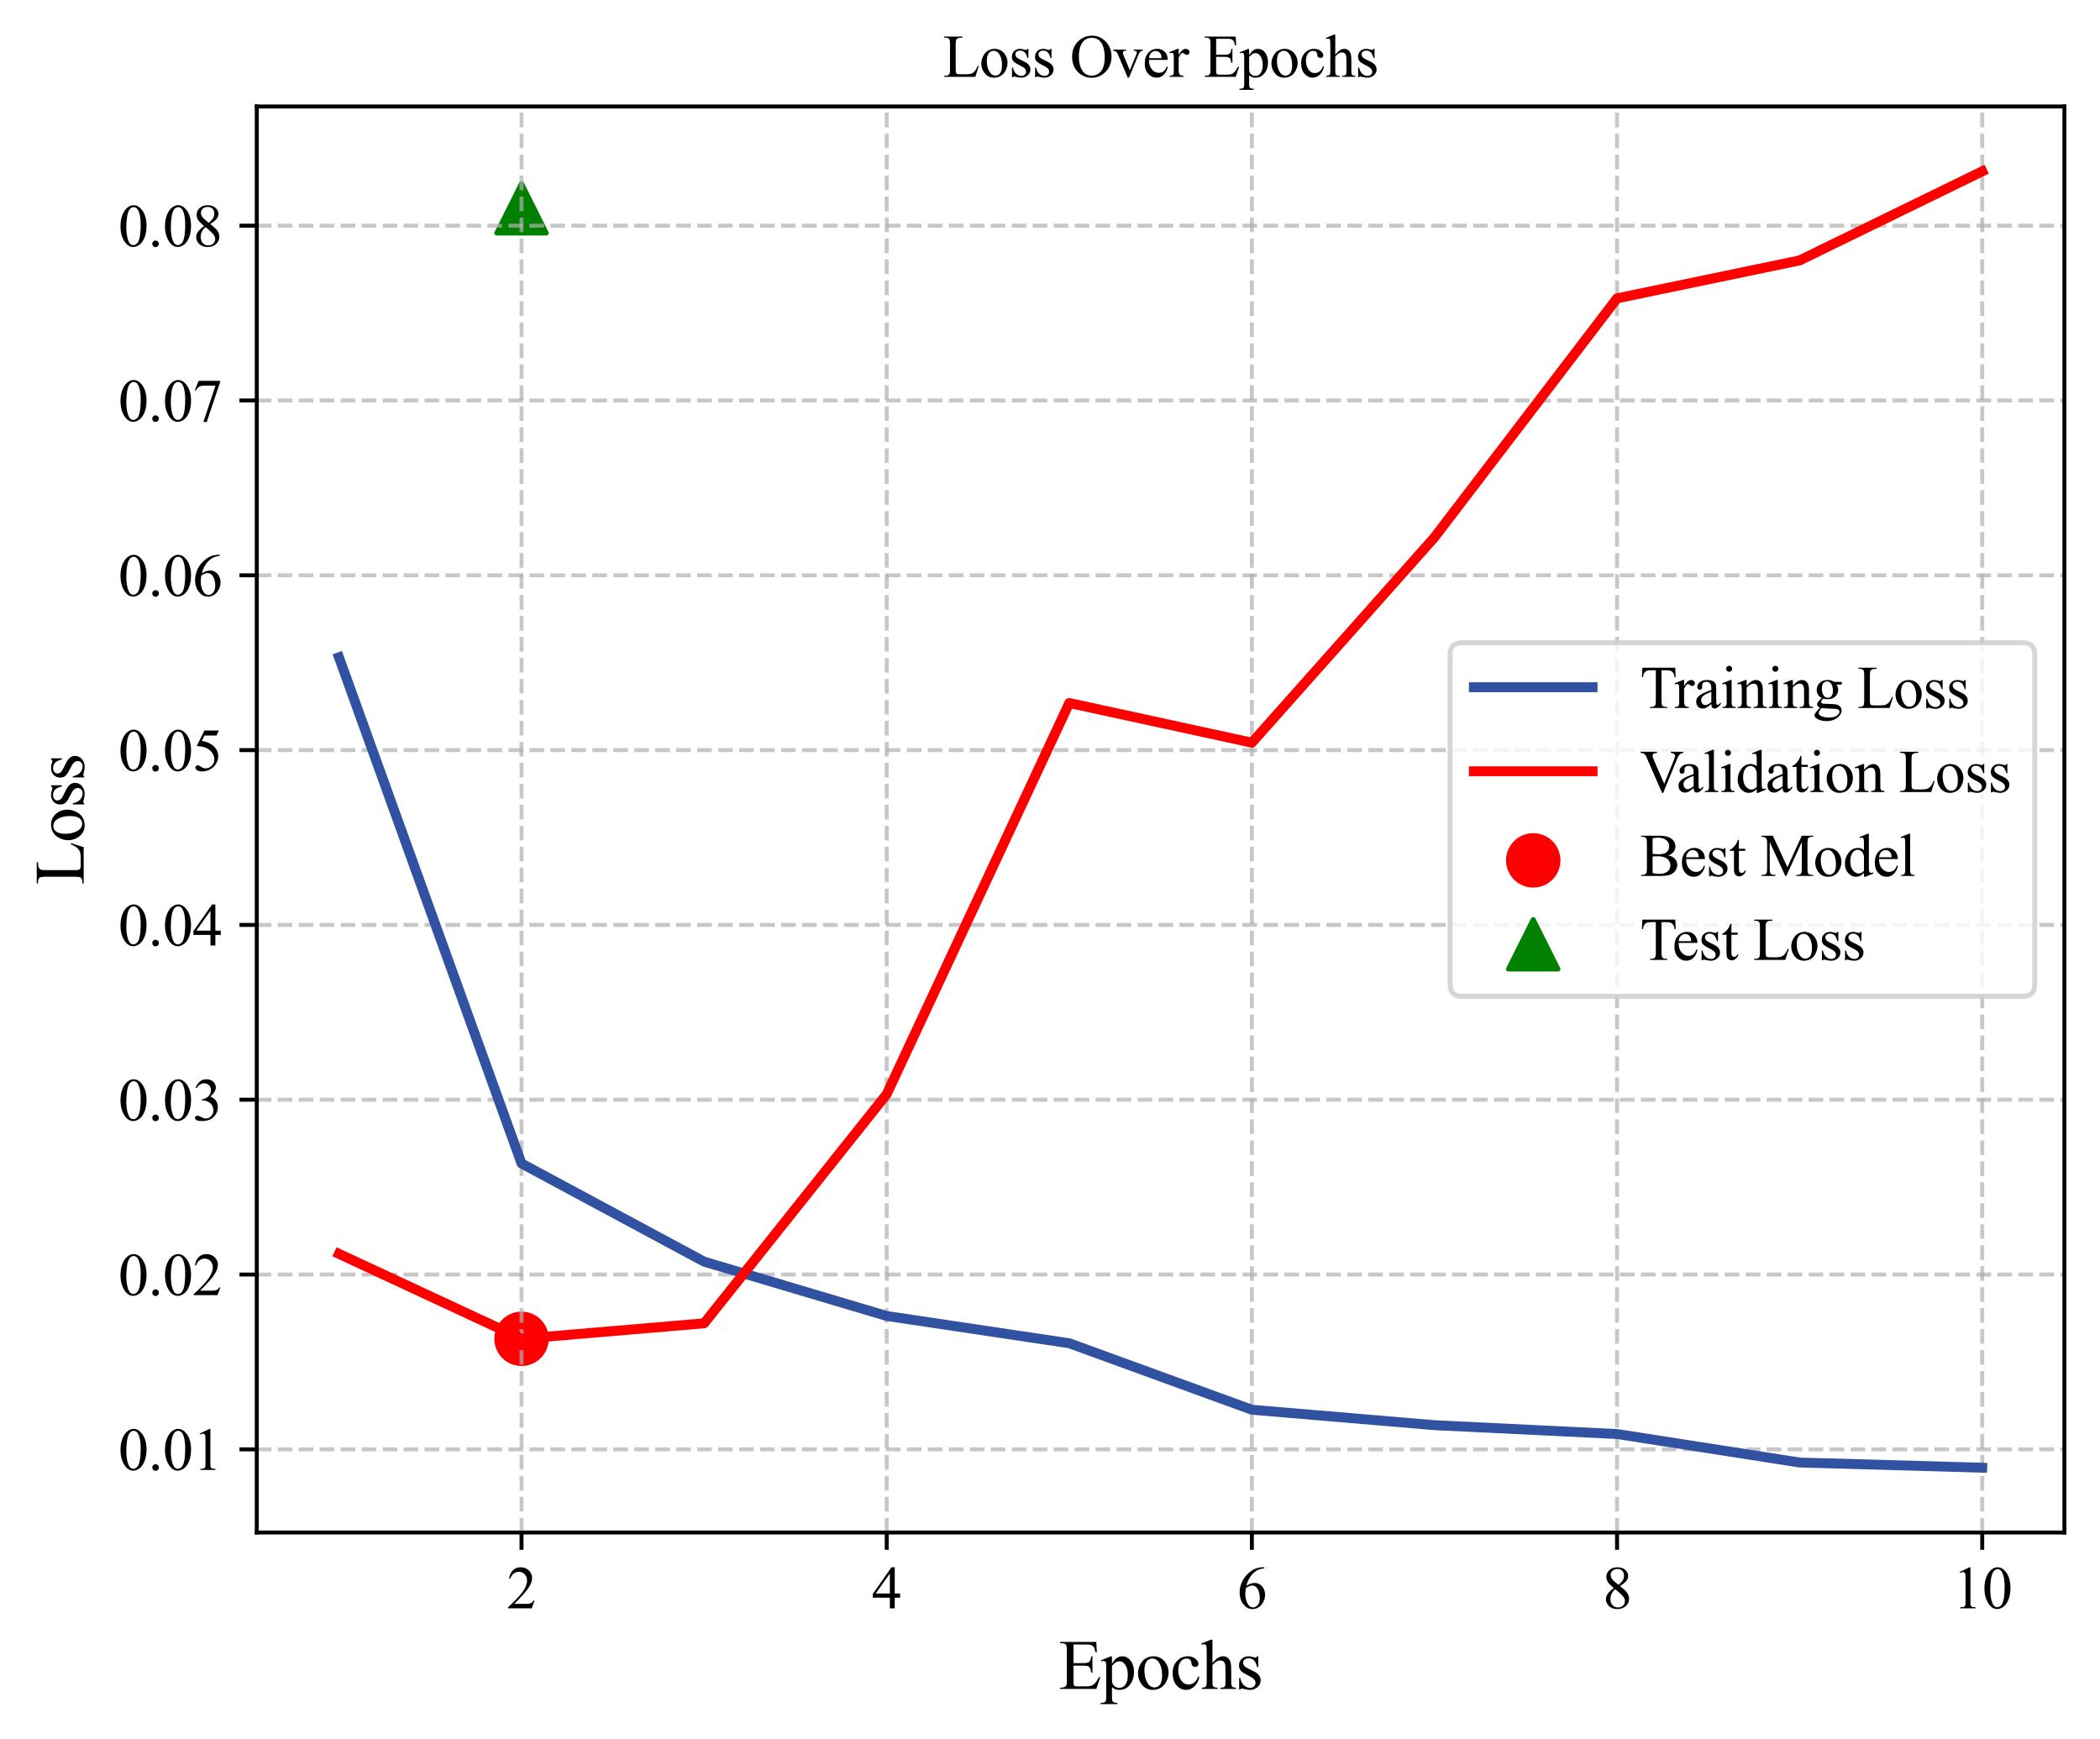 <?xml version="1.0" encoding="utf-8" standalone="no"?>
<!DOCTYPE svg PUBLIC "-//W3C//DTD SVG 1.1//EN"
  "http://www.w3.org/Graphics/SVG/1.1/DTD/svg11.dtd">
<svg xmlns:xlink="http://www.w3.org/1999/xlink" width="424.586pt" height="351.628pt" viewBox="0 0 424.586 351.628" xmlns="http://www.w3.org/2000/svg" version="1.1">
 <defs>
  <style type="text/css">*{stroke-linejoin: round; stroke-linecap: butt}</style>
 </defs>
 <g id="figure_1">
  <g id="patch_1">
   <path d="M 0 351.628 
L 424.586 351.628 
L 424.586 0 
L 0 0 
z
" style="fill: #ffffff"/>
  </g>
  <g id="axes_1">
   <g id="patch_2">
    <path d="M 51.916 309.812 
L 417.386 309.812 
L 417.386 21.532 
L 51.916 21.532 
z
" style="fill: #ffffff"/>
   </g>
   <g id="PathCollection_1">
    <defs>
     <path id="ma325247f71" d="M 0 5 
C 1.326 5 2.598 4.473 3.536 3.536 
C 4.473 2.598 5 1.326 5 0 
C 5 -1.326 4.473 -2.598 3.536 -3.536 
C 2.598 -4.473 1.326 -5 0 -5 
C -1.326 -5 -2.598 -4.473 -3.536 -3.536 
C -4.473 -2.598 -5 -1.326 -5 0 
C -5 1.326 -4.473 2.598 -3.536 3.536 
C -2.598 4.473 -1.326 5 0 5 
z
" style="stroke: #ff0000"/>
    </defs>
    <g clip-path="url(#pb542dc85ce)">
     <use xlink:href="#ma325247f71" x="105.444" y="270.653" style="fill: #ff0000; stroke: #ff0000"/>
    </g>
   </g>
   <g id="PathCollection_2">
    <defs>
     <path id="m2c017e5d95" d="M 0 -5 
L -5 5 
L 5 5 
z
" style="stroke: #008000"/>
    </defs>
    <g clip-path="url(#pb542dc85ce)">
     <use xlink:href="#m2c017e5d95" x="105.444" y="42.114" style="fill: #008000; stroke: #008000"/>
    </g>
   </g>
   <g id="matplotlib.axis_1">
    <g id="xtick_1">
     <g id="line2d_1">
      <path d="M 105.444 309.812 
L 105.444 21.532 
" clip-path="url(#pb542dc85ce)" style="fill: none; stroke-dasharray: 2.96,1.28; stroke-dashoffset: 0; stroke: #b0b0b0; stroke-opacity: 0.7; stroke-width: 0.8"/>
     </g>
     <g id="line2d_2">
      <defs>
       <path id="m031173ef94" d="M 0 0 
L 0 3.5 
" style="stroke: #000000; stroke-width: 0.8"/>
      </defs>
      <g>
       <use xlink:href="#m031173ef94" x="105.444" y="309.812" style="stroke: #000000; stroke-width: 0.8"/>
      </g>
     </g>
     <g id="text_1">
      <!-- 2 -->
      <g transform="translate(102.444 325.145) scale(0.12 -0.12)">
       <defs>
        <path id="TimesNewRomanPSMT-32" d="M 2934 816 
L 2638 0 
L 138 0 
L 138 116 
Q 1241 1122 1691 1759 
Q 2141 2397 2141 2925 
Q 2141 3328 1894 3587 
Q 1647 3847 1303 3847 
Q 991 3847 742 3664 
Q 494 3481 375 3128 
L 259 3128 
Q 338 3706 661 4015 
Q 984 4325 1469 4325 
Q 1984 4325 2329 3994 
Q 2675 3663 2675 3213 
Q 2675 2891 2525 2569 
Q 2294 2063 1775 1497 
Q 997 647 803 472 
L 1909 472 
Q 2247 472 2383 497 
Q 2519 522 2628 598 
Q 2738 675 2819 816 
L 2934 816 
z
" transform="scale(0.016)"/>
       </defs>
       <use xlink:href="#TimesNewRomanPSMT-32"/>
      </g>
     </g>
    </g>
    <g id="xtick_2">
     <g id="line2d_3">
      <path d="M 179.277 309.812 
L 179.277 21.532 
" clip-path="url(#pb542dc85ce)" style="fill: none; stroke-dasharray: 2.96,1.28; stroke-dashoffset: 0; stroke: #b0b0b0; stroke-opacity: 0.7; stroke-width: 0.8"/>
     </g>
     <g id="line2d_4">
      <g>
       <use xlink:href="#m031173ef94" x="179.277" y="309.812" style="stroke: #000000; stroke-width: 0.8"/>
      </g>
     </g>
     <g id="text_2">
      <!-- 4 -->
      <g transform="translate(176.277 325.145) scale(0.12 -0.12)">
       <defs>
        <path id="TimesNewRomanPSMT-34" d="M 2978 1563 
L 2978 1119 
L 2409 1119 
L 2409 0 
L 1894 0 
L 1894 1119 
L 100 1119 
L 100 1519 
L 2066 4325 
L 2409 4325 
L 2409 1563 
L 2978 1563 
z
M 1894 1563 
L 1894 3666 
L 406 1563 
L 1894 1563 
z
" transform="scale(0.016)"/>
       </defs>
       <use xlink:href="#TimesNewRomanPSMT-34"/>
      </g>
     </g>
    </g>
    <g id="xtick_3">
     <g id="line2d_5">
      <path d="M 253.109 309.812 
L 253.109 21.532 
" clip-path="url(#pb542dc85ce)" style="fill: none; stroke-dasharray: 2.96,1.28; stroke-dashoffset: 0; stroke: #b0b0b0; stroke-opacity: 0.7; stroke-width: 0.8"/>
     </g>
     <g id="line2d_6">
      <g>
       <use xlink:href="#m031173ef94" x="253.109" y="309.812" style="stroke: #000000; stroke-width: 0.8"/>
      </g>
     </g>
     <g id="text_3">
      <!-- 6 -->
      <g transform="translate(250.109 325.145) scale(0.12 -0.12)">
       <defs>
        <path id="TimesNewRomanPSMT-36" d="M 2869 4325 
L 2869 4209 
Q 2456 4169 2195 4045 
Q 1934 3922 1679 3669 
Q 1425 3416 1258 3105 
Q 1091 2794 978 2366 
Q 1428 2675 1881 2675 
Q 2316 2675 2634 2325 
Q 2953 1975 2953 1425 
Q 2953 894 2631 456 
Q 2244 -75 1606 -75 
Q 1172 -75 869 213 
Q 275 772 275 1663 
Q 275 2231 503 2743 
Q 731 3256 1154 3653 
Q 1578 4050 1965 4187 
Q 2353 4325 2688 4325 
L 2869 4325 
z
M 925 2138 
Q 869 1716 869 1456 
Q 869 1156 980 804 
Q 1091 453 1309 247 
Q 1469 100 1697 100 
Q 1969 100 2183 356 
Q 2397 613 2397 1088 
Q 2397 1622 2184 2012 
Q 1972 2403 1581 2403 
Q 1463 2403 1327 2353 
Q 1191 2303 925 2138 
z
" transform="scale(0.016)"/>
       </defs>
       <use xlink:href="#TimesNewRomanPSMT-36"/>
      </g>
     </g>
    </g>
    <g id="xtick_4">
     <g id="line2d_7">
      <path d="M 326.941 309.812 
L 326.941 21.532 
" clip-path="url(#pb542dc85ce)" style="fill: none; stroke-dasharray: 2.96,1.28; stroke-dashoffset: 0; stroke: #b0b0b0; stroke-opacity: 0.7; stroke-width: 0.8"/>
     </g>
     <g id="line2d_8">
      <g>
       <use xlink:href="#m031173ef94" x="326.941" y="309.812" style="stroke: #000000; stroke-width: 0.8"/>
      </g>
     </g>
     <g id="text_4">
      <!-- 8 -->
      <g transform="translate(323.941 325.145) scale(0.12 -0.12)">
       <defs>
        <path id="TimesNewRomanPSMT-38" d="M 1228 2134 
Q 725 2547 579 2797 
Q 434 3047 434 3316 
Q 434 3728 753 4026 
Q 1072 4325 1600 4325 
Q 2113 4325 2425 4047 
Q 2738 3769 2738 3413 
Q 2738 3175 2569 2928 
Q 2400 2681 1866 2347 
Q 2416 1922 2594 1678 
Q 2831 1359 2831 1006 
Q 2831 559 2490 242 
Q 2150 -75 1597 -75 
Q 994 -75 656 303 
Q 388 606 388 966 
Q 388 1247 577 1523 
Q 766 1800 1228 2134 
z
M 1719 2469 
Q 2094 2806 2194 3001 
Q 2294 3197 2294 3444 
Q 2294 3772 2109 3958 
Q 1925 4144 1606 4144 
Q 1288 4144 1088 3959 
Q 888 3775 888 3528 
Q 888 3366 970 3203 
Q 1053 3041 1206 2894 
L 1719 2469 
z
M 1375 2016 
Q 1116 1797 991 1539 
Q 866 1281 866 981 
Q 866 578 1086 336 
Q 1306 94 1647 94 
Q 1984 94 2187 284 
Q 2391 475 2391 747 
Q 2391 972 2272 1150 
Q 2050 1481 1375 2016 
z
" transform="scale(0.016)"/>
       </defs>
       <use xlink:href="#TimesNewRomanPSMT-38"/>
      </g>
     </g>
    </g>
    <g id="xtick_5">
     <g id="line2d_9">
      <path d="M 400.774 309.812 
L 400.774 21.532 
" clip-path="url(#pb542dc85ce)" style="fill: none; stroke-dasharray: 2.96,1.28; stroke-dashoffset: 0; stroke: #b0b0b0; stroke-opacity: 0.7; stroke-width: 0.8"/>
     </g>
     <g id="line2d_10">
      <g>
       <use xlink:href="#m031173ef94" x="400.774" y="309.812" style="stroke: #000000; stroke-width: 0.8"/>
      </g>
     </g>
     <g id="text_5">
      <!-- 10 -->
      <g transform="translate(394.774 325.145) scale(0.12 -0.12)">
       <defs>
        <path id="TimesNewRomanPSMT-31" d="M 750 3822 
L 1781 4325 
L 1884 4325 
L 1884 747 
Q 1884 391 1914 303 
Q 1944 216 2037 169 
Q 2131 122 2419 116 
L 2419 0 
L 825 0 
L 825 116 
Q 1125 122 1212 167 
Q 1300 213 1334 289 
Q 1369 366 1369 747 
L 1369 3034 
Q 1369 3497 1338 3628 
Q 1316 3728 1258 3775 
Q 1200 3822 1119 3822 
Q 1003 3822 797 3725 
L 750 3822 
z
" transform="scale(0.016)"/>
        <path id="TimesNewRomanPSMT-30" d="M 231 2094 
Q 231 2819 450 3342 
Q 669 3866 1031 4122 
Q 1313 4325 1613 4325 
Q 2100 4325 2488 3828 
Q 2972 3213 2972 2159 
Q 2972 1422 2759 906 
Q 2547 391 2217 158 
Q 1888 -75 1581 -75 
Q 975 -75 572 641 
Q 231 1244 231 2094 
z
M 844 2016 
Q 844 1141 1059 588 
Q 1238 122 1591 122 
Q 1759 122 1940 273 
Q 2122 425 2216 781 
Q 2359 1319 2359 2297 
Q 2359 3022 2209 3506 
Q 2097 3866 1919 4016 
Q 1791 4119 1609 4119 
Q 1397 4119 1231 3928 
Q 1006 3669 925 3112 
Q 844 2556 844 2016 
z
" transform="scale(0.016)"/>
       </defs>
       <use xlink:href="#TimesNewRomanPSMT-31"/>
       <use xlink:href="#TimesNewRomanPSMT-30" x="50"/>
      </g>
     </g>
    </g>
    <g id="text_6">
     <!-- Epochs -->
     <g transform="translate(214.044 341.433) scale(0.14 -0.14)">
      <defs>
       <path id="TimesNewRomanPSMT-45" d="M 1338 4006 
L 1338 2331 
L 2269 2331 
Q 2631 2331 2753 2441 
Q 2916 2584 2934 2947 
L 3050 2947 
L 3050 1472 
L 2934 1472 
Q 2891 1781 2847 1869 
Q 2791 1978 2662 2040 
Q 2534 2103 2269 2103 
L 1338 2103 
L 1338 706 
Q 1338 425 1363 364 
Q 1388 303 1450 267 
Q 1513 231 1688 231 
L 2406 231 
Q 2766 231 2928 281 
Q 3091 331 3241 478 
Q 3434 672 3638 1063 
L 3763 1063 
L 3397 0 
L 131 0 
L 131 116 
L 281 116 
Q 431 116 566 188 
Q 666 238 702 338 
Q 738 438 738 747 
L 738 3500 
Q 738 3903 656 3997 
Q 544 4122 281 4122 
L 131 4122 
L 131 4238 
L 3397 4238 
L 3444 3309 
L 3322 3309 
Q 3256 3644 3176 3769 
Q 3097 3894 2941 3959 
Q 2816 4006 2500 4006 
L 1338 4006 
z
" transform="scale(0.016)"/>
       <path id="TimesNewRomanPSMT-70" d="M -6 2578 
L 875 2934 
L 994 2934 
L 994 2266 
Q 1216 2644 1439 2795 
Q 1663 2947 1909 2947 
Q 2341 2947 2628 2609 
Q 2981 2197 2981 1534 
Q 2981 794 2556 309 
Q 2206 -88 1675 -88 
Q 1444 -88 1275 -22 
Q 1150 25 994 166 
L 994 -706 
Q 994 -1000 1030 -1079 
Q 1066 -1159 1155 -1206 
Q 1244 -1253 1478 -1253 
L 1478 -1369 
L -22 -1369 
L -22 -1253 
L 56 -1253 
Q 228 -1256 350 -1188 
Q 409 -1153 442 -1076 
Q 475 -1000 475 -688 
L 475 2019 
Q 475 2297 450 2372 
Q 425 2447 370 2484 
Q 316 2522 222 2522 
Q 147 2522 31 2478 
L -6 2578 
z
M 994 2081 
L 994 1013 
Q 994 666 1022 556 
Q 1066 375 1236 237 
Q 1406 100 1666 100 
Q 1978 100 2172 344 
Q 2425 663 2425 1241 
Q 2425 1897 2138 2250 
Q 1938 2494 1663 2494 
Q 1513 2494 1366 2419 
Q 1253 2363 994 2081 
z
" transform="scale(0.016)"/>
       <path id="TimesNewRomanPSMT-6f" d="M 1600 2947 
Q 2250 2947 2644 2453 
Q 2978 2031 2978 1484 
Q 2978 1100 2793 706 
Q 2609 313 2286 112 
Q 1963 -88 1566 -88 
Q 919 -88 538 428 
Q 216 863 216 1403 
Q 216 1797 411 2186 
Q 606 2575 925 2761 
Q 1244 2947 1600 2947 
z
M 1503 2744 
Q 1338 2744 1170 2645 
Q 1003 2547 900 2300 
Q 797 2053 797 1666 
Q 797 1041 1045 587 
Q 1294 134 1700 134 
Q 2003 134 2200 384 
Q 2397 634 2397 1244 
Q 2397 2006 2069 2444 
Q 1847 2744 1503 2744 
z
" transform="scale(0.016)"/>
       <path id="TimesNewRomanPSMT-63" d="M 2631 1088 
Q 2516 522 2178 217 
Q 1841 -88 1431 -88 
Q 944 -88 581 321 
Q 219 731 219 1428 
Q 219 2103 620 2525 
Q 1022 2947 1584 2947 
Q 2006 2947 2278 2723 
Q 2550 2500 2550 2259 
Q 2550 2141 2473 2067 
Q 2397 1994 2259 1994 
Q 2075 1994 1981 2113 
Q 1928 2178 1911 2362 
Q 1894 2547 1784 2644 
Q 1675 2738 1481 2738 
Q 1169 2738 978 2506 
Q 725 2200 725 1697 
Q 725 1184 976 792 
Q 1228 400 1656 400 
Q 1963 400 2206 609 
Q 2378 753 2541 1131 
L 2631 1088 
z
" transform="scale(0.016)"/>
       <path id="TimesNewRomanPSMT-68" d="M 1041 4444 
L 1041 2350 
Q 1388 2731 1591 2839 
Q 1794 2947 1997 2947 
Q 2241 2947 2416 2812 
Q 2591 2678 2675 2391 
Q 2734 2191 2734 1659 
L 2734 647 
Q 2734 375 2778 275 
Q 2809 200 2884 156 
Q 2959 113 3159 113 
L 3159 0 
L 1753 0 
L 1753 113 
L 1819 113 
Q 2019 113 2097 173 
Q 2175 234 2206 353 
Q 2216 403 2216 647 
L 2216 1659 
Q 2216 2128 2167 2275 
Q 2119 2422 2012 2495 
Q 1906 2569 1756 2569 
Q 1603 2569 1437 2487 
Q 1272 2406 1041 2159 
L 1041 647 
Q 1041 353 1073 281 
Q 1106 209 1195 161 
Q 1284 113 1503 113 
L 1503 0 
L 84 0 
L 84 113 
Q 275 113 384 172 
Q 447 203 484 290 
Q 522 378 522 647 
L 522 3238 
Q 522 3728 498 3840 
Q 475 3953 426 3993 
Q 378 4034 297 4034 
Q 231 4034 84 3984 
L 41 4094 
L 897 4444 
L 1041 4444 
z
" transform="scale(0.016)"/>
       <path id="TimesNewRomanPSMT-73" d="M 2050 2947 
L 2050 1972 
L 1947 1972 
Q 1828 2431 1642 2597 
Q 1456 2763 1169 2763 
Q 950 2763 815 2647 
Q 681 2531 681 2391 
Q 681 2216 781 2091 
Q 878 1963 1175 1819 
L 1631 1597 
Q 2266 1288 2266 781 
Q 2266 391 1970 151 
Q 1675 -88 1309 -88 
Q 1047 -88 709 6 
Q 606 38 541 38 
Q 469 38 428 -44 
L 325 -44 
L 325 978 
L 428 978 
Q 516 541 762 319 
Q 1009 97 1316 97 
Q 1531 97 1667 223 
Q 1803 350 1803 528 
Q 1803 744 1651 891 
Q 1500 1038 1047 1263 
Q 594 1488 453 1669 
Q 313 1847 313 2119 
Q 313 2472 555 2709 
Q 797 2947 1181 2947 
Q 1350 2947 1591 2875 
Q 1750 2828 1803 2828 
Q 1853 2828 1881 2850 
Q 1909 2872 1947 2947 
L 2050 2947 
z
" transform="scale(0.016)"/>
      </defs>
      <use xlink:href="#TimesNewRomanPSMT-45"/>
      <use xlink:href="#TimesNewRomanPSMT-70" x="61.084"/>
      <use xlink:href="#TimesNewRomanPSMT-6f" x="111.084"/>
      <use xlink:href="#TimesNewRomanPSMT-63" x="161.084"/>
      <use xlink:href="#TimesNewRomanPSMT-68" x="205.469"/>
      <use xlink:href="#TimesNewRomanPSMT-73" x="255.469"/>
     </g>
    </g>
   </g>
   <g id="matplotlib.axis_2">
    <g id="ytick_1">
     <g id="line2d_11">
      <path d="M 51.916 293.001 
L 417.386 293.001 
" clip-path="url(#pb542dc85ce)" style="fill: none; stroke-dasharray: 2.96,1.28; stroke-dashoffset: 0; stroke: #b0b0b0; stroke-opacity: 0.7; stroke-width: 0.8"/>
     </g>
     <g id="line2d_12">
      <defs>
       <path id="m26e12c0e6f" d="M 0 0 
L -3.5 0 
" style="stroke: #000000; stroke-width: 0.8"/>
      </defs>
      <g>
       <use xlink:href="#m26e12c0e6f" x="51.916" y="293.001" style="stroke: #000000; stroke-width: 0.8"/>
      </g>
     </g>
     <g id="text_7">
      <!-- 0.01 -->
      <g transform="translate(23.916 297.167) scale(0.12 -0.12)">
       <defs>
        <path id="TimesNewRomanPSMT-2e" d="M 800 606 
Q 947 606 1047 504 
Q 1147 403 1147 259 
Q 1147 116 1045 14 
Q 944 -88 800 -88 
Q 656 -88 554 14 
Q 453 116 453 259 
Q 453 406 554 506 
Q 656 606 800 606 
z
" transform="scale(0.016)"/>
       </defs>
       <use xlink:href="#TimesNewRomanPSMT-30"/>
       <use xlink:href="#TimesNewRomanPSMT-2e" x="50"/>
       <use xlink:href="#TimesNewRomanPSMT-30" x="75"/>
       <use xlink:href="#TimesNewRomanPSMT-31" x="125"/>
      </g>
     </g>
    </g>
    <g id="ytick_2">
     <g id="line2d_13">
      <path d="M 51.916 257.661 
L 417.386 257.661 
" clip-path="url(#pb542dc85ce)" style="fill: none; stroke-dasharray: 2.96,1.28; stroke-dashoffset: 0; stroke: #b0b0b0; stroke-opacity: 0.7; stroke-width: 0.8"/>
     </g>
     <g id="line2d_14">
      <g>
       <use xlink:href="#m26e12c0e6f" x="51.916" y="257.661" style="stroke: #000000; stroke-width: 0.8"/>
      </g>
     </g>
     <g id="text_8">
      <!-- 0.02 -->
      <g transform="translate(23.916 261.828) scale(0.12 -0.12)">
       <use xlink:href="#TimesNewRomanPSMT-30"/>
       <use xlink:href="#TimesNewRomanPSMT-2e" x="50"/>
       <use xlink:href="#TimesNewRomanPSMT-30" x="75"/>
       <use xlink:href="#TimesNewRomanPSMT-32" x="125"/>
      </g>
     </g>
    </g>
    <g id="ytick_3">
     <g id="line2d_15">
      <path d="M 51.916 222.321 
L 417.386 222.321 
" clip-path="url(#pb542dc85ce)" style="fill: none; stroke-dasharray: 2.96,1.28; stroke-dashoffset: 0; stroke: #b0b0b0; stroke-opacity: 0.7; stroke-width: 0.8"/>
     </g>
     <g id="line2d_16">
      <g>
       <use xlink:href="#m26e12c0e6f" x="51.916" y="222.321" style="stroke: #000000; stroke-width: 0.8"/>
      </g>
     </g>
     <g id="text_9">
      <!-- 0.03 -->
      <g transform="translate(23.916 226.488) scale(0.12 -0.12)">
       <defs>
        <path id="TimesNewRomanPSMT-33" d="M 325 3431 
Q 506 3859 782 4092 
Q 1059 4325 1472 4325 
Q 1981 4325 2253 3994 
Q 2459 3747 2459 3466 
Q 2459 3003 1878 2509 
Q 2269 2356 2469 2072 
Q 2669 1788 2669 1403 
Q 2669 853 2319 450 
Q 1863 -75 997 -75 
Q 569 -75 414 31 
Q 259 138 259 259 
Q 259 350 332 419 
Q 406 488 509 488 
Q 588 488 669 463 
Q 722 447 909 348 
Q 1097 250 1169 231 
Q 1284 197 1416 197 
Q 1734 197 1970 444 
Q 2206 691 2206 1028 
Q 2206 1275 2097 1509 
Q 2016 1684 1919 1775 
Q 1784 1900 1550 2001 
Q 1316 2103 1072 2103 
L 972 2103 
L 972 2197 
Q 1219 2228 1467 2375 
Q 1716 2522 1828 2728 
Q 1941 2934 1941 3181 
Q 1941 3503 1739 3701 
Q 1538 3900 1238 3900 
Q 753 3900 428 3381 
L 325 3431 
z
" transform="scale(0.016)"/>
       </defs>
       <use xlink:href="#TimesNewRomanPSMT-30"/>
       <use xlink:href="#TimesNewRomanPSMT-2e" x="50"/>
       <use xlink:href="#TimesNewRomanPSMT-30" x="75"/>
       <use xlink:href="#TimesNewRomanPSMT-33" x="125"/>
      </g>
     </g>
    </g>
    <g id="ytick_4">
     <g id="line2d_17">
      <path d="M 51.916 186.982 
L 417.386 186.982 
" clip-path="url(#pb542dc85ce)" style="fill: none; stroke-dasharray: 2.96,1.28; stroke-dashoffset: 0; stroke: #b0b0b0; stroke-opacity: 0.7; stroke-width: 0.8"/>
     </g>
     <g id="line2d_18">
      <g>
       <use xlink:href="#m26e12c0e6f" x="51.916" y="186.982" style="stroke: #000000; stroke-width: 0.8"/>
      </g>
     </g>
     <g id="text_10">
      <!-- 0.04 -->
      <g transform="translate(23.916 191.148) scale(0.12 -0.12)">
       <use xlink:href="#TimesNewRomanPSMT-30"/>
       <use xlink:href="#TimesNewRomanPSMT-2e" x="50"/>
       <use xlink:href="#TimesNewRomanPSMT-30" x="75"/>
       <use xlink:href="#TimesNewRomanPSMT-34" x="125"/>
      </g>
     </g>
    </g>
    <g id="ytick_5">
     <g id="line2d_19">
      <path d="M 51.916 151.642 
L 417.386 151.642 
" clip-path="url(#pb542dc85ce)" style="fill: none; stroke-dasharray: 2.96,1.28; stroke-dashoffset: 0; stroke: #b0b0b0; stroke-opacity: 0.7; stroke-width: 0.8"/>
     </g>
     <g id="line2d_20">
      <g>
       <use xlink:href="#m26e12c0e6f" x="51.916" y="151.642" style="stroke: #000000; stroke-width: 0.8"/>
      </g>
     </g>
     <g id="text_11">
      <!-- 0.05 -->
      <g transform="translate(23.916 155.808) scale(0.12 -0.12)">
       <defs>
        <path id="TimesNewRomanPSMT-35" d="M 2778 4238 
L 2534 3706 
L 1259 3706 
L 981 3138 
Q 1809 3016 2294 2522 
Q 2709 2097 2709 1522 
Q 2709 1188 2573 903 
Q 2438 619 2231 419 
Q 2025 219 1772 97 
Q 1413 -75 1034 -75 
Q 653 -75 479 54 
Q 306 184 306 341 
Q 306 428 378 495 
Q 450 563 559 563 
Q 641 563 702 538 
Q 763 513 909 409 
Q 1144 247 1384 247 
Q 1750 247 2026 523 
Q 2303 800 2303 1197 
Q 2303 1581 2056 1914 
Q 1809 2247 1375 2428 
Q 1034 2569 447 2591 
L 1259 4238 
L 2778 4238 
z
" transform="scale(0.016)"/>
       </defs>
       <use xlink:href="#TimesNewRomanPSMT-30"/>
       <use xlink:href="#TimesNewRomanPSMT-2e" x="50"/>
       <use xlink:href="#TimesNewRomanPSMT-30" x="75"/>
       <use xlink:href="#TimesNewRomanPSMT-35" x="125"/>
      </g>
     </g>
    </g>
    <g id="ytick_6">
     <g id="line2d_21">
      <path d="M 51.916 116.302 
L 417.386 116.302 
" clip-path="url(#pb542dc85ce)" style="fill: none; stroke-dasharray: 2.96,1.28; stroke-dashoffset: 0; stroke: #b0b0b0; stroke-opacity: 0.7; stroke-width: 0.8"/>
     </g>
     <g id="line2d_22">
      <g>
       <use xlink:href="#m26e12c0e6f" x="51.916" y="116.302" style="stroke: #000000; stroke-width: 0.8"/>
      </g>
     </g>
     <g id="text_12">
      <!-- 0.06 -->
      <g transform="translate(23.916 120.468) scale(0.12 -0.12)">
       <use xlink:href="#TimesNewRomanPSMT-30"/>
       <use xlink:href="#TimesNewRomanPSMT-2e" x="50"/>
       <use xlink:href="#TimesNewRomanPSMT-30" x="75"/>
       <use xlink:href="#TimesNewRomanPSMT-36" x="125"/>
      </g>
     </g>
    </g>
    <g id="ytick_7">
     <g id="line2d_23">
      <path d="M 51.916 80.962 
L 417.386 80.962 
" clip-path="url(#pb542dc85ce)" style="fill: none; stroke-dasharray: 2.96,1.28; stroke-dashoffset: 0; stroke: #b0b0b0; stroke-opacity: 0.7; stroke-width: 0.8"/>
     </g>
     <g id="line2d_24">
      <g>
       <use xlink:href="#m26e12c0e6f" x="51.916" y="80.962" style="stroke: #000000; stroke-width: 0.8"/>
      </g>
     </g>
     <g id="text_13">
      <!-- 0.07 -->
      <g transform="translate(23.916 85.128) scale(0.12 -0.12)">
       <defs>
        <path id="TimesNewRomanPSMT-37" d="M 644 4238 
L 2916 4238 
L 2916 4119 
L 1503 -88 
L 1153 -88 
L 2419 3728 
L 1253 3728 
Q 900 3728 750 3644 
Q 488 3500 328 3200 
L 238 3234 
L 644 4238 
z
" transform="scale(0.016)"/>
       </defs>
       <use xlink:href="#TimesNewRomanPSMT-30"/>
       <use xlink:href="#TimesNewRomanPSMT-2e" x="50"/>
       <use xlink:href="#TimesNewRomanPSMT-30" x="75"/>
       <use xlink:href="#TimesNewRomanPSMT-37" x="125"/>
      </g>
     </g>
    </g>
    <g id="ytick_8">
     <g id="line2d_25">
      <path d="M 51.916 45.622 
L 417.386 45.622 
" clip-path="url(#pb542dc85ce)" style="fill: none; stroke-dasharray: 2.96,1.28; stroke-dashoffset: 0; stroke: #b0b0b0; stroke-opacity: 0.7; stroke-width: 0.8"/>
     </g>
     <g id="line2d_26">
      <g>
       <use xlink:href="#m26e12c0e6f" x="51.916" y="45.622" style="stroke: #000000; stroke-width: 0.8"/>
      </g>
     </g>
     <g id="text_14">
      <!-- 0.08 -->
      <g transform="translate(23.916 49.788) scale(0.12 -0.12)">
       <use xlink:href="#TimesNewRomanPSMT-30"/>
       <use xlink:href="#TimesNewRomanPSMT-2e" x="50"/>
       <use xlink:href="#TimesNewRomanPSMT-30" x="75"/>
       <use xlink:href="#TimesNewRomanPSMT-38" x="125"/>
      </g>
     </g>
    </g>
    <g id="text_15">
     <!-- Loss -->
     <g transform="translate(16.921 178.897) rotate(-90) scale(0.14 -0.14)">
      <defs>
       <path id="TimesNewRomanPSMT-4c" d="M 3669 1172 
L 3772 1150 
L 3409 0 
L 128 0 
L 128 116 
L 288 116 
Q 556 116 672 291 
Q 738 391 738 753 
L 738 3488 
Q 738 3884 650 3984 
Q 528 4122 288 4122 
L 128 4122 
L 128 4238 
L 2047 4238 
L 2047 4122 
Q 1709 4125 1573 4059 
Q 1438 3994 1388 3894 
Q 1338 3794 1338 3416 
L 1338 753 
Q 1338 494 1388 397 
Q 1425 331 1503 300 
Q 1581 269 1991 269 
L 2300 269 
Q 2788 269 2984 341 
Q 3181 413 3343 595 
Q 3506 778 3669 1172 
z
" transform="scale(0.016)"/>
      </defs>
      <use xlink:href="#TimesNewRomanPSMT-4c"/>
      <use xlink:href="#TimesNewRomanPSMT-6f" x="61.084"/>
      <use xlink:href="#TimesNewRomanPSMT-73" x="111.084"/>
      <use xlink:href="#TimesNewRomanPSMT-73" x="150"/>
     </g>
    </g>
   </g>
   <g id="line2d_27">
    <path d="M 68.528 132.88 
L 105.444 235.208 
L 142.361 255.056 
L 179.277 266.041 
L 216.193 271.557 
L 253.109 284.995 
L 290.025 288.113 
L 326.941 289.903 
L 363.858 295.666 
L 400.774 296.709 
" clip-path="url(#pb542dc85ce)" style="fill: none; stroke: #3152a1; stroke-width: 2; stroke-linecap: square"/>
   </g>
   <g id="line2d_28">
    <path d="M 68.528 253.478 
L 105.444 270.653 
L 142.361 267.525 
L 179.277 221.197 
L 216.193 142.12 
L 253.109 150.138 
L 290.025 108.632 
L 326.941 60.313 
L 363.858 52.642 
L 400.774 34.636 
" clip-path="url(#pb542dc85ce)" style="fill: none; stroke: #ff0000; stroke-width: 2; stroke-linecap: square"/>
   </g>
   <g id="patch_3">
    <path d="M 51.916 309.812 
L 51.916 21.532 
" style="fill: none; stroke: #000000; stroke-width: 0.8; stroke-linejoin: miter; stroke-linecap: square"/>
   </g>
   <g id="patch_4">
    <path d="M 417.386 309.812 
L 417.386 21.532 
" style="fill: none; stroke: #000000; stroke-width: 0.8; stroke-linejoin: miter; stroke-linecap: square"/>
   </g>
   <g id="patch_5">
    <path d="M 51.916 309.812 
L 417.386 309.812 
" style="fill: none; stroke: #000000; stroke-width: 0.8; stroke-linejoin: miter; stroke-linecap: square"/>
   </g>
   <g id="patch_6">
    <path d="M 51.916 21.532 
L 417.386 21.532 
" style="fill: none; stroke: #000000; stroke-width: 0.8; stroke-linejoin: miter; stroke-linecap: square"/>
   </g>
   <g id="text_16">
    <!-- Loss Over Epochs -->
    <g transform="translate(190.658 15.533) scale(0.12 -0.12)">
     <defs>
      <path id="TimesNewRomanPSMT-20" transform="scale(0.016)"/>
      <path id="TimesNewRomanPSMT-4f" d="M 2341 4334 
Q 3166 4334 3770 3707 
Q 4375 3081 4375 2144 
Q 4375 1178 3765 540 
Q 3156 -97 2291 -97 
Q 1416 -97 820 525 
Q 225 1147 225 2134 
Q 225 3144 913 3781 
Q 1509 4334 2341 4334 
z
M 2281 4106 
Q 1713 4106 1369 3684 
Q 941 3159 941 2147 
Q 941 1109 1384 550 
Q 1725 125 2284 125 
Q 2881 125 3270 590 
Q 3659 1056 3659 2059 
Q 3659 3147 3231 3681 
Q 2888 4106 2281 4106 
z
" transform="scale(0.016)"/>
      <path id="TimesNewRomanPSMT-76" d="M 53 2863 
L 1400 2863 
L 1400 2747 
L 1313 2747 
Q 1191 2747 1127 2687 
Q 1063 2628 1063 2528 
Q 1063 2419 1128 2269 
L 1794 688 
L 2463 2328 
Q 2534 2503 2534 2594 
Q 2534 2638 2509 2666 
Q 2475 2713 2422 2730 
Q 2369 2747 2206 2747 
L 2206 2863 
L 3141 2863 
L 3141 2747 
Q 2978 2734 2916 2681 
Q 2806 2588 2719 2369 
L 1703 -88 
L 1575 -88 
L 553 2328 
Q 484 2497 421 2570 
Q 359 2644 263 2694 
Q 209 2722 53 2747 
L 53 2863 
z
" transform="scale(0.016)"/>
      <path id="TimesNewRomanPSMT-65" d="M 681 1784 
Q 678 1147 991 784 
Q 1303 422 1725 422 
Q 2006 422 2214 576 
Q 2422 731 2563 1106 
L 2659 1044 
Q 2594 616 2278 264 
Q 1963 -88 1488 -88 
Q 972 -88 605 314 
Q 238 716 238 1394 
Q 238 2128 614 2539 
Q 991 2950 1559 2950 
Q 2041 2950 2350 2633 
Q 2659 2316 2659 1784 
L 681 1784 
z
M 681 1966 
L 2006 1966 
Q 1991 2241 1941 2353 
Q 1863 2528 1708 2628 
Q 1553 2728 1384 2728 
Q 1125 2728 920 2526 
Q 716 2325 681 1966 
z
" transform="scale(0.016)"/>
      <path id="TimesNewRomanPSMT-72" d="M 1038 2947 
L 1038 2303 
Q 1397 2947 1775 2947 
Q 1947 2947 2059 2842 
Q 2172 2738 2172 2600 
Q 2172 2478 2090 2393 
Q 2009 2309 1897 2309 
Q 1788 2309 1652 2417 
Q 1516 2525 1450 2525 
Q 1394 2525 1328 2463 
Q 1188 2334 1038 2041 
L 1038 669 
Q 1038 431 1097 309 
Q 1138 225 1241 169 
Q 1344 113 1538 113 
L 1538 0 
L 72 0 
L 72 113 
Q 291 113 397 181 
Q 475 231 506 341 
Q 522 394 522 644 
L 522 1753 
Q 522 2253 501 2348 
Q 481 2444 426 2487 
Q 372 2531 291 2531 
Q 194 2531 72 2484 
L 41 2597 
L 906 2947 
L 1038 2947 
z
" transform="scale(0.016)"/>
     </defs>
     <use xlink:href="#TimesNewRomanPSMT-4c"/>
     <use xlink:href="#TimesNewRomanPSMT-6f" x="61.084"/>
     <use xlink:href="#TimesNewRomanPSMT-73" x="111.084"/>
     <use xlink:href="#TimesNewRomanPSMT-73" x="150"/>
     <use xlink:href="#TimesNewRomanPSMT-20" x="188.916"/>
     <use xlink:href="#TimesNewRomanPSMT-4f" x="213.916"/>
     <use xlink:href="#TimesNewRomanPSMT-76" x="286.133"/>
     <use xlink:href="#TimesNewRomanPSMT-65" x="336.133"/>
     <use xlink:href="#TimesNewRomanPSMT-72" x="380.518"/>
     <use xlink:href="#TimesNewRomanPSMT-20" x="413.818"/>
     <use xlink:href="#TimesNewRomanPSMT-45" x="438.818"/>
     <use xlink:href="#TimesNewRomanPSMT-70" x="499.902"/>
     <use xlink:href="#TimesNewRomanPSMT-6f" x="549.902"/>
     <use xlink:href="#TimesNewRomanPSMT-63" x="599.902"/>
     <use xlink:href="#TimesNewRomanPSMT-68" x="644.287"/>
     <use xlink:href="#TimesNewRomanPSMT-73" x="694.287"/>
    </g>
   </g>
   <g id="legend_1">
    <g id="patch_7">
     <path d="M 295.595 201.417 
L 408.986 201.417 
Q 411.386 201.417 411.386 199.018 
L 411.386 132.327 
Q 411.386 129.928 408.986 129.928 
L 295.595 129.928 
Q 293.195 129.928 293.195 132.327 
L 293.195 199.018 
Q 293.195 201.417 295.595 201.417 
z
" style="fill: #ffffff; opacity: 0.8; stroke: #cccccc; stroke-linejoin: miter"/>
    </g>
    <g id="line2d_29">
     <path d="M 297.995 138.928 
L 309.995 138.928 
L 321.995 138.928 
" style="fill: none; stroke: #3152a1; stroke-width: 2; stroke-linecap: square"/>
    </g>
    <g id="text_17">
     <!-- Training Loss -->
     <g transform="translate(331.595 143.127) scale(0.12 -0.12)">
      <defs>
       <path id="TimesNewRomanPSMT-54" d="M 3703 4238 
L 3750 3244 
L 3631 3244 
Q 3597 3506 3538 3619 
Q 3441 3800 3280 3886 
Q 3119 3972 2856 3972 
L 2259 3972 
L 2259 734 
Q 2259 344 2344 247 
Q 2463 116 2709 116 
L 2856 116 
L 2856 0 
L 1059 0 
L 1059 116 
L 1209 116 
Q 1478 116 1591 278 
Q 1659 378 1659 734 
L 1659 3972 
L 1150 3972 
Q 853 3972 728 3928 
Q 566 3869 450 3700 
Q 334 3531 313 3244 
L 194 3244 
L 244 4238 
L 3703 4238 
z
" transform="scale(0.016)"/>
       <path id="TimesNewRomanPSMT-61" d="M 1822 413 
Q 1381 72 1269 19 
Q 1100 -59 909 -59 
Q 613 -59 420 144 
Q 228 347 228 678 
Q 228 888 322 1041 
Q 450 1253 767 1440 
Q 1084 1628 1822 1897 
L 1822 2009 
Q 1822 2438 1686 2597 
Q 1550 2756 1291 2756 
Q 1094 2756 978 2650 
Q 859 2544 859 2406 
L 866 2225 
Q 866 2081 792 2003 
Q 719 1925 600 1925 
Q 484 1925 411 2006 
Q 338 2088 338 2228 
Q 338 2497 613 2722 
Q 888 2947 1384 2947 
Q 1766 2947 2009 2819 
Q 2194 2722 2281 2516 
Q 2338 2381 2338 1966 
L 2338 994 
Q 2338 584 2353 492 
Q 2369 400 2405 369 
Q 2441 338 2488 338 
Q 2538 338 2575 359 
Q 2641 400 2828 588 
L 2828 413 
Q 2478 -56 2159 -56 
Q 2006 -56 1915 50 
Q 1825 156 1822 413 
z
M 1822 616 
L 1822 1706 
Q 1350 1519 1213 1441 
Q 966 1303 859 1153 
Q 753 1003 753 825 
Q 753 600 887 451 
Q 1022 303 1197 303 
Q 1434 303 1822 616 
z
" transform="scale(0.016)"/>
       <path id="TimesNewRomanPSMT-69" d="M 928 4444 
Q 1059 4444 1151 4351 
Q 1244 4259 1244 4128 
Q 1244 3997 1151 3903 
Q 1059 3809 928 3809 
Q 797 3809 703 3903 
Q 609 3997 609 4128 
Q 609 4259 701 4351 
Q 794 4444 928 4444 
z
M 1188 2947 
L 1188 647 
Q 1188 378 1227 289 
Q 1266 200 1342 156 
Q 1419 113 1622 113 
L 1622 0 
L 231 0 
L 231 113 
Q 441 113 512 153 
Q 584 194 626 287 
Q 669 381 669 647 
L 669 1750 
Q 669 2216 641 2353 
Q 619 2453 572 2492 
Q 525 2531 444 2531 
Q 356 2531 231 2484 
L 188 2597 
L 1050 2947 
L 1188 2947 
z
" transform="scale(0.016)"/>
       <path id="TimesNewRomanPSMT-6e" d="M 1034 2341 
Q 1538 2947 1994 2947 
Q 2228 2947 2397 2830 
Q 2566 2713 2666 2444 
Q 2734 2256 2734 1869 
L 2734 647 
Q 2734 375 2778 278 
Q 2813 200 2889 156 
Q 2966 113 3172 113 
L 3172 0 
L 1756 0 
L 1756 113 
L 1816 113 
Q 2016 113 2095 173 
Q 2175 234 2206 353 
Q 2219 400 2219 647 
L 2219 1819 
Q 2219 2209 2117 2386 
Q 2016 2563 1775 2563 
Q 1403 2563 1034 2156 
L 1034 647 
Q 1034 356 1069 288 
Q 1113 197 1189 155 
Q 1266 113 1500 113 
L 1500 0 
L 84 0 
L 84 113 
L 147 113 
Q 366 113 442 223 
Q 519 334 519 647 
L 519 1709 
Q 519 2225 495 2337 
Q 472 2450 423 2490 
Q 375 2531 294 2531 
Q 206 2531 84 2484 
L 38 2597 
L 900 2947 
L 1034 2947 
L 1034 2341 
z
" transform="scale(0.016)"/>
       <path id="TimesNewRomanPSMT-67" d="M 966 1044 
Q 703 1172 562 1401 
Q 422 1631 422 1909 
Q 422 2334 742 2640 
Q 1063 2947 1563 2947 
Q 1972 2947 2272 2747 
L 2878 2747 
Q 3013 2747 3034 2739 
Q 3056 2731 3066 2713 
Q 3084 2684 3084 2613 
Q 3084 2531 3069 2500 
Q 3059 2484 3036 2475 
Q 3013 2466 2878 2466 
L 2506 2466 
Q 2681 2241 2681 1891 
Q 2681 1491 2375 1206 
Q 2069 922 1553 922 
Q 1341 922 1119 984 
Q 981 866 932 777 
Q 884 688 884 625 
Q 884 572 936 522 
Q 988 472 1138 450 
Q 1225 438 1575 428 
Q 2219 413 2409 384 
Q 2700 344 2873 169 
Q 3047 -6 3047 -263 
Q 3047 -616 2716 -925 
Q 2228 -1381 1444 -1381 
Q 841 -1381 425 -1109 
Q 191 -953 191 -784 
Q 191 -709 225 -634 
Q 278 -519 444 -313 
Q 466 -284 763 25 
Q 600 122 533 198 
Q 466 275 466 372 
Q 466 481 555 628 
Q 644 775 966 1044 
z
M 1509 2797 
Q 1278 2797 1122 2612 
Q 966 2428 966 2047 
Q 966 1553 1178 1281 
Q 1341 1075 1591 1075 
Q 1828 1075 1981 1253 
Q 2134 1431 2134 1813 
Q 2134 2309 1919 2591 
Q 1759 2797 1509 2797 
z
M 934 0 
Q 788 -159 713 -296 
Q 638 -434 638 -550 
Q 638 -700 819 -813 
Q 1131 -1006 1722 -1006 
Q 2284 -1006 2551 -807 
Q 2819 -609 2819 -384 
Q 2819 -222 2659 -153 
Q 2497 -84 2016 -72 
Q 1313 -53 934 0 
z
" transform="scale(0.016)"/>
      </defs>
      <use xlink:href="#TimesNewRomanPSMT-54"/>
      <use xlink:href="#TimesNewRomanPSMT-72" x="57.584"/>
      <use xlink:href="#TimesNewRomanPSMT-61" x="90.885"/>
      <use xlink:href="#TimesNewRomanPSMT-69" x="135.27"/>
      <use xlink:href="#TimesNewRomanPSMT-6e" x="163.053"/>
      <use xlink:href="#TimesNewRomanPSMT-69" x="213.053"/>
      <use xlink:href="#TimesNewRomanPSMT-6e" x="240.836"/>
      <use xlink:href="#TimesNewRomanPSMT-67" x="290.836"/>
      <use xlink:href="#TimesNewRomanPSMT-20" x="340.836"/>
      <use xlink:href="#TimesNewRomanPSMT-4c" x="365.836"/>
      <use xlink:href="#TimesNewRomanPSMT-6f" x="426.92"/>
      <use xlink:href="#TimesNewRomanPSMT-73" x="476.92"/>
      <use xlink:href="#TimesNewRomanPSMT-73" x="515.836"/>
     </g>
    </g>
    <g id="line2d_30">
     <path d="M 297.995 155.917 
L 309.995 155.917 
L 321.995 155.917 
" style="fill: none; stroke: #ff0000; stroke-width: 2; stroke-linecap: square"/>
    </g>
    <g id="text_18">
     <!-- Validation Loss -->
     <g transform="translate(331.595 160.117) scale(0.12 -0.12)">
      <defs>
       <path id="TimesNewRomanPSMT-56" d="M 4544 4238 
L 4544 4122 
Q 4319 4081 4203 3978 
Q 4038 3825 3909 3509 
L 2431 -97 
L 2316 -97 
L 728 3556 
Q 606 3838 556 3900 
Q 478 3997 364 4051 
Q 250 4106 56 4122 
L 56 4238 
L 1788 4238 
L 1788 4122 
Q 1494 4094 1406 4022 
Q 1319 3950 1319 3838 
Q 1319 3681 1463 3350 
L 2541 866 
L 3541 3319 
Q 3688 3681 3688 3822 
Q 3688 3913 3597 3995 
Q 3506 4078 3291 4113 
Q 3275 4116 3238 4122 
L 3238 4238 
L 4544 4238 
z
" transform="scale(0.016)"/>
       <path id="TimesNewRomanPSMT-6c" d="M 1184 4444 
L 1184 647 
Q 1184 378 1223 290 
Q 1263 203 1344 158 
Q 1425 113 1647 113 
L 1647 0 
L 244 0 
L 244 113 
Q 441 113 512 153 
Q 584 194 625 287 
Q 666 381 666 647 
L 666 3247 
Q 666 3731 644 3842 
Q 622 3953 573 3993 
Q 525 4034 450 4034 
Q 369 4034 244 3984 
L 191 4094 
L 1044 4444 
L 1184 4444 
z
" transform="scale(0.016)"/>
       <path id="TimesNewRomanPSMT-64" d="M 2222 322 
Q 2013 103 1813 7 
Q 1613 -88 1381 -88 
Q 913 -88 563 304 
Q 213 697 213 1313 
Q 213 1928 600 2439 
Q 988 2950 1597 2950 
Q 1975 2950 2222 2709 
L 2222 3238 
Q 2222 3728 2198 3840 
Q 2175 3953 2125 3993 
Q 2075 4034 2000 4034 
Q 1919 4034 1784 3984 
L 1744 4094 
L 2597 4444 
L 2738 4444 
L 2738 1134 
Q 2738 631 2761 520 
Q 2784 409 2836 365 
Q 2888 322 2956 322 
Q 3041 322 3181 375 
L 3216 266 
L 2366 -88 
L 2222 -88 
L 2222 322 
z
M 2222 541 
L 2222 2016 
Q 2203 2228 2109 2403 
Q 2016 2578 1861 2667 
Q 1706 2756 1559 2756 
Q 1284 2756 1069 2509 
Q 784 2184 784 1559 
Q 784 928 1059 592 
Q 1334 256 1672 256 
Q 1956 256 2222 541 
z
" transform="scale(0.016)"/>
       <path id="TimesNewRomanPSMT-74" d="M 1031 3803 
L 1031 2863 
L 1700 2863 
L 1700 2644 
L 1031 2644 
L 1031 788 
Q 1031 509 1111 412 
Q 1191 316 1316 316 
Q 1419 316 1516 380 
Q 1613 444 1666 569 
L 1788 569 
Q 1678 263 1478 108 
Q 1278 -47 1066 -47 
Q 922 -47 784 33 
Q 647 113 581 261 
Q 516 409 516 719 
L 516 2644 
L 63 2644 
L 63 2747 
Q 234 2816 414 2980 
Q 594 3144 734 3369 
Q 806 3488 934 3803 
L 1031 3803 
z
" transform="scale(0.016)"/>
      </defs>
      <use xlink:href="#TimesNewRomanPSMT-56"/>
      <use xlink:href="#TimesNewRomanPSMT-61" x="61.092"/>
      <use xlink:href="#TimesNewRomanPSMT-6c" x="105.477"/>
      <use xlink:href="#TimesNewRomanPSMT-69" x="133.26"/>
      <use xlink:href="#TimesNewRomanPSMT-64" x="161.043"/>
      <use xlink:href="#TimesNewRomanPSMT-61" x="211.043"/>
      <use xlink:href="#TimesNewRomanPSMT-74" x="255.428"/>
      <use xlink:href="#TimesNewRomanPSMT-69" x="283.211"/>
      <use xlink:href="#TimesNewRomanPSMT-6f" x="310.994"/>
      <use xlink:href="#TimesNewRomanPSMT-6e" x="360.994"/>
      <use xlink:href="#TimesNewRomanPSMT-20" x="410.994"/>
      <use xlink:href="#TimesNewRomanPSMT-4c" x="435.994"/>
      <use xlink:href="#TimesNewRomanPSMT-6f" x="497.078"/>
      <use xlink:href="#TimesNewRomanPSMT-73" x="547.078"/>
      <use xlink:href="#TimesNewRomanPSMT-73" x="585.994"/>
     </g>
    </g>
    <g id="PathCollection_3">
     <g>
      <use xlink:href="#ma325247f71" x="309.995" y="173.934" style="fill: #ff0000; stroke: #ff0000"/>
     </g>
    </g>
    <g id="text_19">
     <!-- Best Model -->
     <g transform="translate(331.595 177.084) scale(0.12 -0.12)">
      <defs>
       <path id="TimesNewRomanPSMT-42" d="M 2956 2163 
Q 3397 2069 3616 1863 
Q 3919 1575 3919 1159 
Q 3919 844 3719 555 
Q 3519 266 3170 133 
Q 2822 0 2106 0 
L 106 0 
L 106 116 
L 266 116 
Q 531 116 647 284 
Q 719 394 719 750 
L 719 3488 
Q 719 3881 628 3984 
Q 506 4122 266 4122 
L 106 4122 
L 106 4238 
L 1938 4238 
Q 2450 4238 2759 4163 
Q 3228 4050 3475 3764 
Q 3722 3478 3722 3106 
Q 3722 2788 3528 2536 
Q 3334 2284 2956 2163 
z
M 1319 2331 
Q 1434 2309 1582 2298 
Q 1731 2288 1909 2288 
Q 2366 2288 2595 2386 
Q 2825 2484 2947 2687 
Q 3069 2891 3069 3131 
Q 3069 3503 2766 3765 
Q 2463 4028 1881 4028 
Q 1569 4028 1319 3959 
L 1319 2331 
z
M 1319 306 
Q 1681 222 2034 222 
Q 2600 222 2897 476 
Q 3194 731 3194 1106 
Q 3194 1353 3059 1581 
Q 2925 1809 2622 1940 
Q 2319 2072 1872 2072 
Q 1678 2072 1540 2065 
Q 1403 2059 1319 2044 
L 1319 306 
z
" transform="scale(0.016)"/>
       <path id="TimesNewRomanPSMT-4d" d="M 2619 0 
L 981 3566 
L 981 734 
Q 981 344 1066 247 
Q 1181 116 1431 116 
L 1581 116 
L 1581 0 
L 106 0 
L 106 116 
L 256 116 
Q 525 116 638 278 
Q 706 378 706 734 
L 706 3503 
Q 706 3784 644 3909 
Q 600 4000 483 4061 
Q 366 4122 106 4122 
L 106 4238 
L 1306 4238 
L 2844 922 
L 4356 4238 
L 5556 4238 
L 5556 4122 
L 5409 4122 
Q 5138 4122 5025 3959 
Q 4956 3859 4956 3503 
L 4956 734 
Q 4956 344 5044 247 
Q 5159 116 5409 116 
L 5556 116 
L 5556 0 
L 3756 0 
L 3756 116 
L 3906 116 
Q 4178 116 4288 278 
Q 4356 378 4356 734 
L 4356 3566 
L 2722 0 
L 2619 0 
z
" transform="scale(0.016)"/>
      </defs>
      <use xlink:href="#TimesNewRomanPSMT-42"/>
      <use xlink:href="#TimesNewRomanPSMT-65" x="66.699"/>
      <use xlink:href="#TimesNewRomanPSMT-73" x="111.084"/>
      <use xlink:href="#TimesNewRomanPSMT-74" x="150"/>
      <use xlink:href="#TimesNewRomanPSMT-20" x="177.783"/>
      <use xlink:href="#TimesNewRomanPSMT-4d" x="202.783"/>
      <use xlink:href="#TimesNewRomanPSMT-6f" x="291.699"/>
      <use xlink:href="#TimesNewRomanPSMT-64" x="341.699"/>
      <use xlink:href="#TimesNewRomanPSMT-65" x="391.699"/>
      <use xlink:href="#TimesNewRomanPSMT-6c" x="436.084"/>
     </g>
    </g>
    <g id="PathCollection_4">
     <g>
      <use xlink:href="#m2c017e5d95" x="309.995" y="190.901" style="fill: #008000; stroke: #008000"/>
     </g>
    </g>
    <g id="text_20">
     <!-- Test Loss -->
     <g transform="translate(331.595 194.051) scale(0.12 -0.12)">
      <use xlink:href="#TimesNewRomanPSMT-54"/>
      <use xlink:href="#TimesNewRomanPSMT-65" x="54.084"/>
      <use xlink:href="#TimesNewRomanPSMT-73" x="98.469"/>
      <use xlink:href="#TimesNewRomanPSMT-74" x="137.385"/>
      <use xlink:href="#TimesNewRomanPSMT-20" x="165.168"/>
      <use xlink:href="#TimesNewRomanPSMT-4c" x="190.168"/>
      <use xlink:href="#TimesNewRomanPSMT-6f" x="251.252"/>
      <use xlink:href="#TimesNewRomanPSMT-73" x="301.252"/>
      <use xlink:href="#TimesNewRomanPSMT-73" x="340.168"/>
     </g>
    </g>
   </g>
  </g>
 </g>
 <defs>
  <clipPath id="pb542dc85ce">
   <rect x="51.916" y="21.532" width="365.47" height="288.28"/>
  </clipPath>
 </defs>
</svg>

